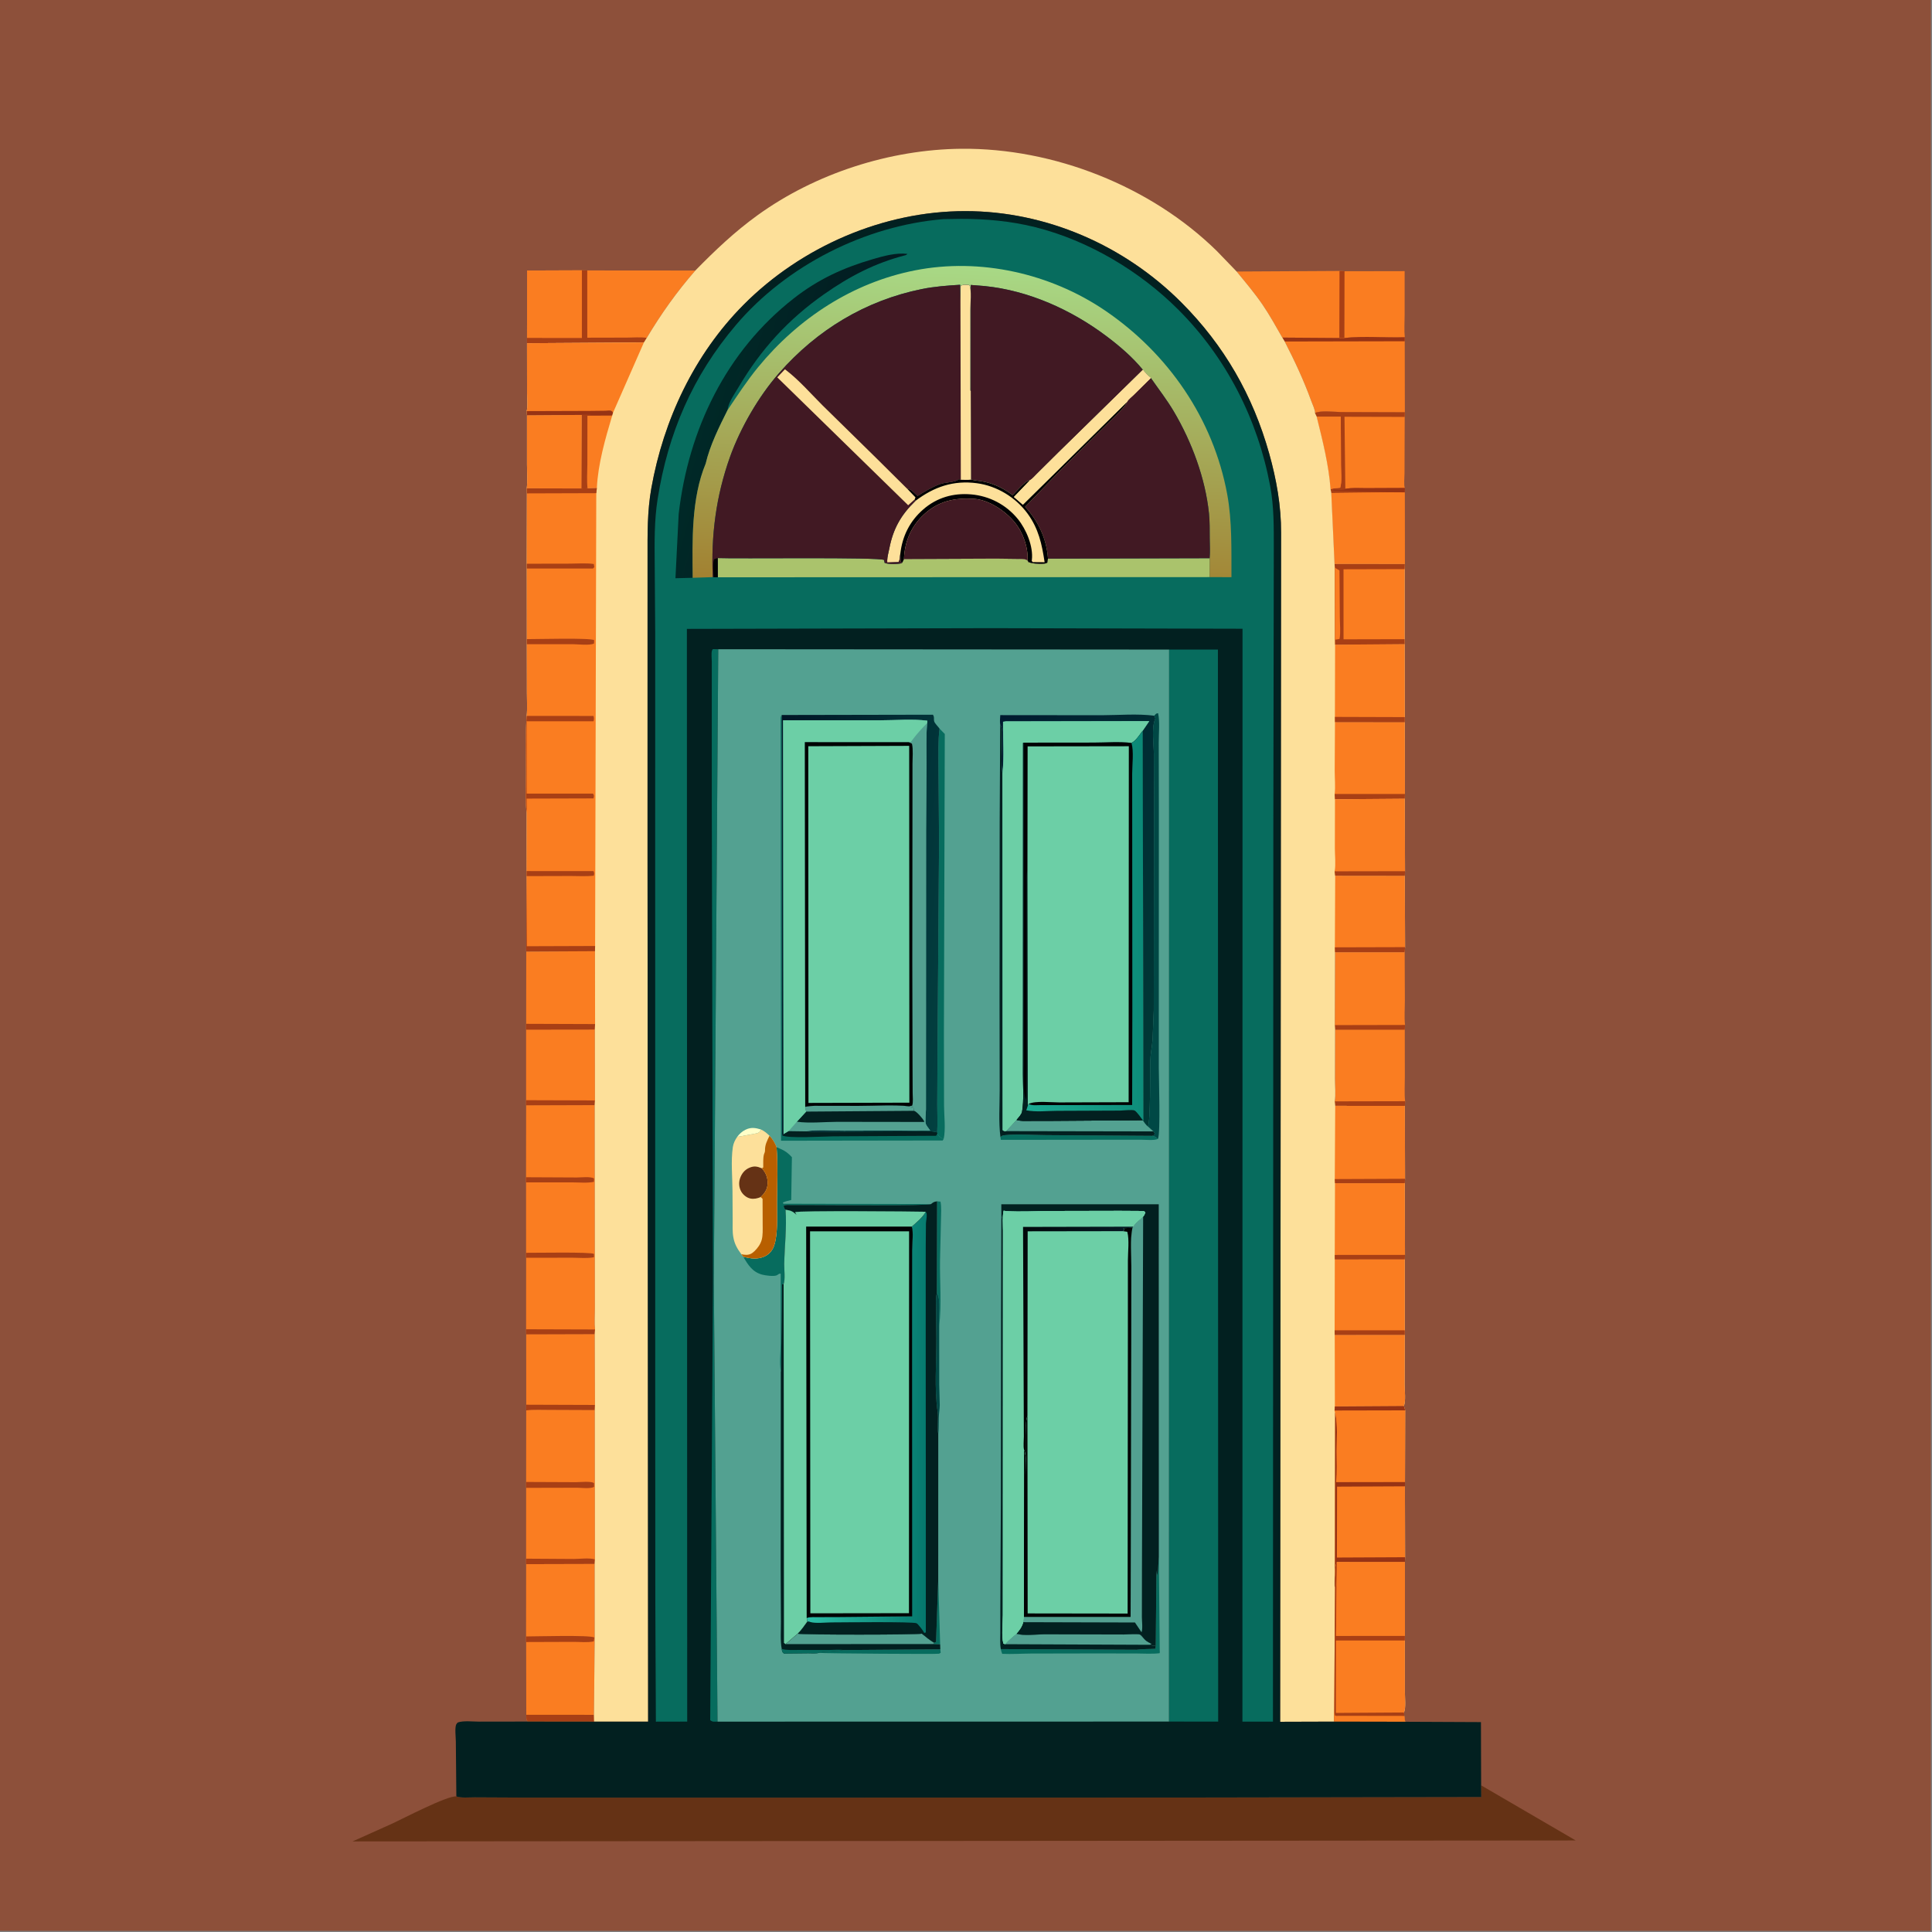 <?xml version="1.0" encoding="utf-8" ?>
<svg xmlns="http://www.w3.org/2000/svg" xmlns:xlink="http://www.w3.org/1999/xlink" width="500" height="500">
	<rect width="100%" height="100%" fill="#808080" stroke="none"/>
	<path fill="#8D503A" transform="scale(0.488 0.488)" d="M-0 -0L1024 0L1024 1024L-0 1024L0 -0Z"/>
	<path fill="#FA7D21" transform="scale(0.488 0.488)" d="M713.016 143.84L744.915 143.782L744.916 167.079C744.917 170.908 744.596 175.052 744.999 178.831C734.422 179.204 723.403 178.063 712.919 179.251L713.016 143.84Z"/>
	<path fill="#FA7D21" transform="scale(0.488 0.488)" d="M315.473 545.966L315.524 583.579L315.387 586.087L279.023 586.202L279.003 583.466L279.003 546.015L315.473 545.966Z"/>
	<path fill="#A83F15" transform="scale(0.488 0.488)" d="M279.003 583.466L315.524 583.579L315.387 586.087L279.023 586.202L279.003 583.466Z"/>
	<path fill="#FA7D21" transform="scale(0.488 0.488)" d="M315.407 707.482L315.539 745.081L315.442 747.857L291.721 747.76C287.537 747.769 283.215 747.542 279.062 747.969L279.069 744.955L279.052 707.587L315.407 707.482Z"/>
	<path fill="#A83F15" transform="scale(0.488 0.488)" d="M279.069 744.955L315.539 745.081L315.442 747.857L291.721 747.76C287.537 747.769 283.215 747.542 279.062 747.969L279.069 744.955Z"/>
	<path fill="#FA7D21" transform="scale(0.488 0.488)" d="M708.042 546.04L744.991 546.029L745.026 571.061C745.033 575.285 744.72 579.812 745.162 583.996L745.025 586.482L708.102 586.458L707.848 584.072C708.456 580.381 707.971 575.875 707.97 572.105L708.042 546.04Z"/>
	<path fill="#A83F15" transform="scale(0.488 0.488)" d="M707.848 584.072L745.162 583.996L745.025 586.482L708.102 586.458L707.848 584.072Z"/>
	<path fill="#FA7D21" transform="scale(0.488 0.488)" d="M315.537 504.444L315.588 543.088L315.473 545.966L279.003 546.015L279.035 542.959L279.084 504.642L315.537 504.444Z"/>
	<path fill="#A83F15" transform="scale(0.488 0.488)" d="M279.035 542.959L315.588 543.088L315.473 545.966L279.003 546.015L279.035 542.959Z"/>
	<path fill="#FA7D21" transform="scale(0.488 0.488)" d="M708.011 504.985L744.936 504.962L745.04 530.37C745.046 534.651 744.666 539.322 745.117 543.563L744.991 546.029L708.042 546.04L707.882 543.639L708.011 504.985Z"/>
	<path fill="#A83F15" transform="scale(0.488 0.488)" d="M707.882 543.639L745.117 543.563L744.991 546.029L708.042 546.04L707.882 543.639Z"/>
	<path fill="#FA7D21" transform="scale(0.488 0.488)" d="M655.819 143.995L710.374 143.689L713.016 143.84L712.919 179.251C711.765 179.593 711.428 179.483 710.283 179.245L680.043 179.037C676.653 173.146 673.353 167.108 669.512 161.5C665.328 155.392 660.511 149.714 655.819 143.995Z"/>
	<path fill="#A83F15" transform="scale(0.488 0.488)" d="M710.374 143.689L713.016 143.84L712.919 179.251C711.765 179.593 711.428 179.483 710.283 179.245L710.374 143.689Z"/>
	<path fill="#FA7D21" transform="scale(0.488 0.488)" d="M712.919 179.251C723.403 178.063 734.422 179.204 744.999 178.831L744.967 180.975L745.033 218.637L711.296 218.533C708.007 218.5 700.077 217.526 697.37 219.073C697.68 217.884 695.807 213.802 695.341 212.518C691.398 201.658 686.591 191.377 681.305 181.105L680.043 179.037L710.283 179.245C711.428 179.483 711.765 179.593 712.919 179.251Z"/>
	<path fill="#973314" transform="scale(0.488 0.488)" d="M712.919 179.251C723.403 178.063 734.422 179.204 744.999 178.831L744.967 180.975L681.305 181.105L680.043 179.037L710.283 179.245C711.428 179.483 711.765 179.593 712.919 179.251Z"/>
	<path fill="#FA7D21" transform="scale(0.488 0.488)" d="M308.538 143.354L311.439 143.422L368.758 143.466C358.899 154.786 350.702 166.289 343.006 179.18L341.472 181.626L279.483 182.025L279.492 179.156L279.55 143.466L308.538 143.354Z"/>
	<path fill="#A83F15" transform="scale(0.488 0.488)" d="M308.538 143.354L311.439 143.422L311.461 179.088L332.474 179.043C335.873 179.038 339.658 178.67 343.006 179.18L341.472 181.626L279.483 182.025L279.492 179.156L308.518 179.194L308.538 143.354Z"/>
	<path fill="#FA7D21" transform="scale(0.488 0.488)" d="M279.492 179.156L279.55 143.466L308.538 143.354L308.518 179.194L279.492 179.156Z"/>
	<path fill="#FA7D21" transform="scale(0.488 0.488)" d="M315.442 747.857L315.509 826.982L315.371 829.425L279.026 829.52L279.003 826.605L279.027 789.049L279.019 785.924L279.062 747.969C283.215 747.542 287.537 747.769 291.721 747.76L315.442 747.857Z"/>
	<path fill="#A83F15" transform="scale(0.488 0.488)" d="M279.003 826.605L304.227 826.765C307.402 826.756 312.549 826.065 315.509 826.982L315.371 829.425L279.026 829.52L279.003 826.605Z"/>
	<path fill="#A83F15" transform="scale(0.488 0.488)" d="M279.019 785.924L305.472 786.04C307.766 786.038 313.197 785.399 315.031 786.5L315.072 788.5C313.207 789.661 308.316 788.992 306.033 788.985L279.027 789.049L279.019 785.924Z"/>
	<path fill="#FA7D21" transform="scale(0.488 0.488)" d="M279.026 829.52L315.371 829.425L315.381 868.318L314.988 909.416L315.074 913.022L279.923 912.982C278.899 911.906 279.177 910.828 279.096 909.388L279.029 870.811L278.986 867.847L279.026 829.52Z"/>
	<path fill="#A83F15" transform="scale(0.488 0.488)" d="M278.986 867.847C284.069 867.856 312.799 866.979 315.217 868.408L314.891 870.459C311.675 871.192 307.66 870.72 304.308 870.726L279.029 870.811L278.986 867.847Z"/>
	<path fill="#A83F15" transform="scale(0.488 0.488)" d="M279.096 909.388L314.988 909.416L315.074 913.022L279.923 912.982C278.899 911.906 279.177 910.828 279.096 909.388Z"/>
	<path fill="#FA7D21" transform="scale(0.488 0.488)" d="M697.37 219.073C700.077 217.526 708.007 218.5 711.296 218.533L745.033 218.637L744.953 221.097L744.852 251.035C744.857 252.772 744.377 257.404 745.036 258.799L744.927 261.146L745.007 299.122L707.749 299.094L706.02 261.457L705.638 259.516C704.697 246.518 701.408 233.617 698.287 221.006L697.37 219.073Z"/>
	<path fill="#A83F15" transform="scale(0.488 0.488)" d="M697.37 219.073C700.077 217.526 708.007 218.5 711.296 218.533L745.033 218.637L744.953 221.097L713.017 221.015L713.467 259.263C716.971 258.574 720.779 258.877 724.343 258.885L745.036 258.799L744.927 261.146L737.584 261.092L706.02 261.457L705.638 259.516C707.032 258.777 709.153 258.896 710.75 258.656C711.755 255.275 711.161 250.387 711.165 246.826L711.037 221.012L698.287 221.006L697.37 219.073Z"/>
	<path fill="#973314" transform="scale(0.488 0.488)" d="M713.467 259.263C716.971 258.574 720.779 258.877 724.343 258.885L745.036 258.799L744.927 261.146L737.584 261.092L707 260.255L707.189 259.717C708.773 259.717 711.751 260.164 713.118 259.499L713.467 259.263Z"/>
	<path fill="#FA7D21" transform="scale(0.488 0.488)" d="M698.287 221.006L711.037 221.012L711.165 246.826C711.161 250.387 711.755 255.275 710.75 258.656C709.153 258.896 707.032 258.777 705.638 259.516C704.697 246.518 701.408 233.617 698.287 221.006Z"/>
	<path fill="#FA7D21" transform="scale(0.488 0.488)" d="M737.584 261.092L744.927 261.146L745.007 299.122L707.749 299.094L706.02 261.457L737.584 261.092Z"/>
	<path fill="#FA7D21" transform="scale(0.488 0.488)" d="M315.387 586.087L315.466 671.98L315.494 693.961C315.499 697.564 315.185 701.482 315.57 705.053L315.407 707.482L279.052 707.587L279.003 704.942L279.025 667.021L279 664.39L278.981 627.036L278.972 624.318L279.023 586.202L315.387 586.087Z"/>
	<path fill="#A83F15" transform="scale(0.488 0.488)" d="M279 664.39C283.837 664.453 313.305 663.846 315.027 665L314.988 666.75C311.513 667.444 307.432 667.011 303.886 667.002L279.025 667.021L279 664.39Z"/>
	<path fill="#A83F15" transform="scale(0.488 0.488)" d="M279.003 704.942L315.57 705.053L315.407 707.482L279.052 707.587L279.003 704.942Z"/>
	<path fill="#A83F15" transform="scale(0.488 0.488)" d="M278.972 624.318L305.911 624.448C308.09 624.445 313.39 623.824 315.045 625L314.978 626.75C311.474 627.512 307.222 627.048 303.592 627.048L278.981 627.036L278.972 624.318Z"/>
	<path fill="#653215" transform="scale(0.488 0.488)" d="M785.486 946.809L835.646 976.048L186.974 976.546L208.031 967.095C213.963 964.355 237.213 952.189 242.012 952.686C244.693 953.628 248.843 953.156 251.703 953.18L275.25 953.294L365.289 953.34L628.215 953.283L785.544 953.026L785.486 946.809Z"/>
	<path fill="#FDE09A" transform="scale(0.488 0.488)" d="M368.758 143.466C379.185 132.816 389.602 122.926 401.697 114.18C432.43 91.955 471.939 79.26 509.781 78.893C558.773 78.419 610.412 98.747 645.458 133.25L655.819 143.995C660.511 149.714 665.328 155.392 669.512 161.5C673.353 167.108 676.653 173.146 680.043 179.037L681.305 181.105C686.591 191.377 691.398 201.658 695.341 212.518C695.807 213.802 697.68 217.884 697.37 219.073L698.287 221.006C701.408 233.617 704.697 246.518 705.638 259.516L706.02 261.457L707.749 299.094L745.007 299.122L744.919 301.819L744.885 338.974L744.92 341.6L744.996 380.307L744.98 383.043L745.074 421.077L744.989 423.596L745.116 462.01L744.999 464.478L745.146 502.294L744.936 504.962L708.011 504.985L707.882 543.639L708.042 546.04L707.97 572.105C707.971 575.875 708.456 580.381 707.848 584.072L708.102 586.458L745.025 586.482L745.129 625.141L744.987 627.466L745.099 665.505L744.991 667.885L744.992 705.482L744.984 707.939L744.911 734.464C744.919 737.438 745.632 743.035 744.504 745.644L745.182 747.949L745.093 785.87L745.065 788.237L745.155 825.84L745.056 828.463L745.051 867.472L745.023 870.007L745.046 897.374C745.044 900.379 745.68 905.5 744.582 908.169L744.702 909.988L745.194 913.093L707.565 913.02L678.899 913.108L679.393 282.542C679.448 268.236 676.936 254.235 673.08 240.5C664.415 209.639 649.195 183.154 626.574 160.47C596.33 130.142 554.954 111.991 511.969 111.955C468.449 111.919 424.921 130.845 394.302 161.664C368.179 187.956 351.889 222.654 345.422 258.915C343.247 271.11 343.4 283.134 343.415 295.463L343.411 330.641L343.405 454.275L343.717 913.039L315.074 913.022L314.988 909.416L315.381 868.318L315.371 829.425L315.509 826.982L315.442 747.857L315.539 745.081L315.407 707.482L315.57 705.053C315.185 701.482 315.499 697.564 315.494 693.961L315.466 671.98L315.387 586.087L315.524 583.579L315.473 545.966L315.588 543.088L315.537 504.444L279.084 504.642L279.313 443.365L279.325 431.262C278.49 424.502 278.992 417.147 278.982 410.312C278.968 400.141 278.602 389.822 279.308 379.679C279.736 375.769 279.409 371.391 279.431 367.424L279.395 341.639L279.404 338.949L279.373 301.506L279.349 298.962L279.426 261.657L279.35 258.988C279.846 254.933 279.473 250.393 279.475 246.283L279.475 220.238L279.304 218.023C280.003 215.421 279.515 211.19 279.515 208.45L279.483 182.025L341.472 181.626L343.006 179.18C350.702 166.289 358.899 154.786 368.758 143.466Z"/>
	<path fill="#FA7D21" transform="scale(0.488 0.488)" d="M308.413 220.044L324.673 220.126L324.629 220.524C320.978 232.716 317.134 246.061 316.528 258.825L311.596 258.982L308.292 259.053L308.413 220.044Z"/>
	<path fill="#A83F15" transform="scale(0.488 0.488)" d="M308.413 220.044L324.673 220.126L324.629 220.524L311.528 220.486L311.489 246.354C311.485 250.44 311.109 254.949 311.596 258.982L308.292 259.053L308.413 220.044Z"/>
	<path fill="#FA7D21" transform="scale(0.488 0.488)" d="M308.413 220.044L308.292 259.053L279.35 258.988C279.846 254.933 279.473 250.393 279.475 246.283L279.475 220.238L308.413 220.044Z"/>
	<path fill="#FA7D21" transform="scale(0.488 0.488)" d="M707.845 707.976L744.984 707.939L744.911 734.464C744.919 737.438 745.632 743.035 744.504 745.644L707.92 745.879L707.845 707.976Z"/>
	<path fill="#FA7D21" transform="scale(0.488 0.488)" d="M707.885 667.922L744.991 667.885L744.992 705.482L744.984 707.939L707.845 707.976L707.791 705.503L707.885 667.922Z"/>
	<path fill="#A83F15" transform="scale(0.488 0.488)" d="M744.992 705.482L744.984 707.939L707.845 707.976L707.791 705.503L744.992 705.482Z"/>
	<path fill="#FA7D21" transform="scale(0.488 0.488)" d="M708.092 464.435L744.999 464.478L745.146 502.294L744.936 504.962L708.011 504.985L707.912 502.394L708.092 464.435Z"/>
	<path fill="#A83F15" transform="scale(0.488 0.488)" d="M745.146 502.294L744.936 504.962L708.011 504.985L707.912 502.394L745.146 502.294Z"/>
	<path fill="#FA7D21" transform="scale(0.488 0.488)" d="M707.989 627.493L744.987 627.466L745.099 665.505L744.991 667.885L707.885 667.922L707.851 665.533L707.989 627.493Z"/>
	<path fill="#A83F15" transform="scale(0.488 0.488)" d="M707.851 665.533L745.099 665.505L744.991 667.885L707.885 667.922L707.851 665.533Z"/>
	<path fill="#FA7D21" transform="scale(0.488 0.488)" d="M707.974 382.991L744.98 383.043L745.074 421.077L744.989 423.596L707.976 423.885L707.819 421.071C708.255 417.158 707.834 412.728 707.826 408.768L707.974 382.991Z"/>
	<path fill="#A83F15" transform="scale(0.488 0.488)" d="M707.819 421.071L745.074 421.077L744.989 423.596L707.976 423.885L707.819 421.071Z"/>
	<path fill="#FA7D21" transform="scale(0.488 0.488)" d="M707.976 423.885L744.989 423.596L745.116 462.01L744.999 464.478L708.092 464.435L707.806 462.075C708.464 458.379 707.921 453.696 707.91 449.904L707.976 423.885Z"/>
	<path fill="#A83F15" transform="scale(0.488 0.488)" d="M707.806 462.075L745.116 462.01L744.999 464.478L708.092 464.435L707.806 462.075Z"/>
	<path fill="#FA7D21" transform="scale(0.488 0.488)" d="M708.102 586.458L745.025 586.482L745.129 625.141L744.987 627.466L707.989 627.493L707.868 625.297L708.102 586.458Z"/>
	<path fill="#A83F15" transform="scale(0.488 0.488)" d="M707.868 625.297L745.129 625.141L744.987 627.466L707.989 627.493L707.868 625.297Z"/>
	<path fill="#FA7D21" transform="scale(0.488 0.488)" d="M708.037 341.899L744.92 341.6L744.996 380.307L744.98 383.043L707.974 382.991L707.936 380.193L708.037 341.899Z"/>
	<path fill="#A83F15" transform="scale(0.488 0.488)" d="M744.996 380.307L744.98 383.043L707.974 382.991L707.936 380.193L744.996 380.307Z"/>
	<path fill="#FA7D21" transform="scale(0.488 0.488)" d="M707.749 299.094L745.007 299.122L744.919 301.819L744.885 338.974L744.92 341.6L708.037 341.899L707.995 339.264L707.962 301.108L707.749 299.094Z"/>
	<path fill="#A83F15" transform="scale(0.488 0.488)" d="M707.749 299.094L745.007 299.122L744.919 301.819L712.503 301.904L712.515 339.047L744.885 338.974L744.92 341.6L708.037 341.899L707.995 339.264L707.962 301.108L707.749 299.094Z"/>
	<path fill="#FA7D21" transform="scale(0.488 0.488)" d="M707.962 301.108L710.355 302.517L710.54 327.407C710.559 331.045 711.044 335.295 710.397 338.856L707.995 339.264L707.962 301.108Z"/>
	<path fill="#FA7D21" transform="scale(0.488 0.488)" d="M341.472 181.626L325.084 218.931L324.673 220.126L308.413 220.044L279.475 220.238L279.304 218.023C280.003 215.421 279.515 211.19 279.515 208.45L279.483 182.025L341.472 181.626Z"/>
	<path fill="#973314" transform="scale(0.488 0.488)" d="M279.304 218.023L312.712 217.917L320.994 217.822C321.787 217.813 323.284 217.576 324 217.784C324.343 217.884 324.583 218.199 324.874 218.407L325.084 218.931L324.673 220.126L308.413 220.044L279.475 220.238L279.304 218.023Z"/>
	<path fill="#FA7D21" transform="scale(0.488 0.488)" d="M707.92 745.879L744.504 745.644L745.182 747.949L745.093 785.87L745.065 788.237L745.155 825.84L745.056 828.463L708.989 828.454C707.546 831.057 708.285 835.848 708.293 838.877C708.296 839.851 708.533 841.077 707.996 841.896C707.56 840.185 707.933 837.457 707.932 835.619L707.974 818.795L708.054 748.927L707.751 748.027L707.92 745.879Z"/>
	<path fill="#973314" transform="scale(0.488 0.488)" d="M708.054 748.927L708.212 749.677C709.483 756.039 708.878 763.053 708.859 769.531C708.843 774.933 709.186 780.573 708.613 785.926L745.093 785.87L745.065 788.237L709.074 788.412L708.998 826.01L745.155 825.84L745.056 828.463L708.989 828.454C707.546 831.057 708.285 835.848 708.293 838.877C708.296 839.851 708.533 841.077 707.996 841.896C707.56 840.185 707.933 837.457 707.932 835.619L707.974 818.795L708.054 748.927Z"/>
	<path fill="#FA7D21" transform="scale(0.488 0.488)" d="M707.92 745.879L744.504 745.644L745.182 747.949L745.093 785.87L708.613 785.926C709.186 780.573 708.843 774.933 708.859 769.531C708.878 763.053 709.483 756.039 708.212 749.677L708.054 748.927L707.751 748.027L707.92 745.879Z"/>
	<path fill="#973314" transform="scale(0.488 0.488)" d="M707.92 745.879L744.504 745.644L745.182 747.949L707.751 748.027L707.92 745.879Z"/>
	<path fill="#FA7D21" transform="scale(0.488 0.488)" d="M707.996 841.896C708.533 841.077 708.296 839.851 708.293 838.877C708.285 835.848 707.546 831.057 708.989 828.454L745.056 828.463L745.051 867.472L745.023 870.007L745.046 897.374C745.044 900.379 745.68 905.5 744.582 908.169L744.702 909.988L745.194 913.093L707.565 913.02L707.58 907.612L707.996 841.896Z"/>
	<path fill="#A83F15" transform="scale(0.488 0.488)" d="M707.996 841.896C708.533 841.077 708.296 839.851 708.293 838.877C708.285 835.848 707.546 831.057 708.989 828.454L708.543 867.508L745.051 867.472L745.023 870.007L708.488 869.997L708.455 908.402L744.582 908.169L744.702 909.988L745.194 913.093L707.565 913.02L707.58 907.612L707.996 841.896Z"/>
	<path fill="#FA7D21" transform="scale(0.488 0.488)" d="M707.58 907.612L707.927 909.75C708.735 910.108 709.058 909.99 709.942 909.937L744.702 909.988L745.194 913.093L707.565 913.02L707.58 907.612Z"/>
	<path fill="#FA7D21" transform="scale(0.488 0.488)" d="M708.989 828.454L745.056 828.463L745.051 867.472L708.543 867.508L708.989 828.454Z"/>
	<path fill="#FA7D21" transform="scale(0.488 0.488)" d="M279.35 258.988L308.292 259.053L311.596 258.982L316.528 258.825L316.215 261.541L315.601 501.687L315.537 504.444L279.084 504.642L279.313 443.365L279.325 431.262C278.49 424.502 278.992 417.147 278.982 410.312C278.968 400.141 278.602 389.822 279.308 379.679C279.736 375.769 279.409 371.391 279.431 367.424L279.395 341.639L279.404 338.949L279.373 301.506L279.349 298.962L279.426 261.657L279.35 258.988Z"/>
	<path fill="#A83F15" transform="scale(0.488 0.488)" d="M279.349 298.962L302.192 298.919C306.324 298.906 310.821 298.522 314.907 299.107L315.16 300.75L314.5 301.493L279.373 301.506L279.349 298.962Z"/>
	<path fill="#A83F15" transform="scale(0.488 0.488)" d="M279.404 338.949C284.79 338.979 313.086 338.163 315.097 339.5L315.036 341.25C312.747 342.449 306.536 341.652 303.803 341.628L279.395 341.639L279.404 338.949Z"/>
	<path fill="#A83F15" transform="scale(0.488 0.488)" d="M279.35 258.988L308.292 259.053L311.596 258.982L316.528 258.825L316.215 261.541L279.426 261.657L279.35 258.988Z"/>
	<path fill="#A83F15" transform="scale(0.488 0.488)" d="M279.308 379.679L314.75 379.688C315.029 380.828 315.115 381.38 314.75 382.504L279.265 382.514L279.319 420.872L314.5 420.886C315.229 422.082 314.968 422.107 314.75 423.419L279.311 423.519L279.325 431.262C278.49 424.502 278.992 417.147 278.982 410.312C278.968 400.141 278.602 389.822 279.308 379.679Z"/>
	<path fill="#A83F15" transform="scale(0.488 0.488)" d="M279.084 504.642L279.313 443.365L279.31 461.953L314.75 461.97C315.252 463.091 315.171 463.18 314.9 464.394C310.952 464.854 306.761 464.567 302.785 464.564L279.314 464.628L279.407 501.81L315.601 501.687L315.537 504.444L279.084 504.642Z"/>
	<path fill="#022020" transform="scale(0.488 0.488)" d="M315.074 913.022L343.717 913.039L343.405 454.275L343.411 330.641L343.415 295.463C343.4 283.134 343.247 271.11 345.422 258.915C351.889 222.654 368.179 187.956 394.302 161.664C424.921 130.845 468.449 111.919 511.969 111.955C554.954 111.991 596.33 130.142 626.574 160.47C649.195 183.154 664.415 209.639 673.08 240.5C676.936 254.235 679.448 268.236 679.393 282.542L678.899 913.108L707.565 913.02L745.194 913.093L785.383 913.275L785.486 946.809L785.544 953.026L628.215 953.283L365.289 953.34L275.25 953.294L251.703 953.18C248.843 953.156 244.693 953.628 242.012 952.686L241.743 923.525C241.728 921.285 241.108 916.395 241.945 914.5C242.119 914.105 242.482 913.824 242.75 913.486C245.679 912.397 250.71 913.029 253.959 913.02L279.923 912.982L315.074 913.022Z"/>
	<path fill="#076C5E" transform="scale(0.488 0.488)" d="M378.095 679.816L377.487 425.518L377.479 365.168L377.482 351.013C377.483 349.326 377.161 346.821 377.519 345.25C377.633 344.752 377.776 344.616 378.042 344.25L380.906 344.304L378.552 679.833L380.518 913.025C378.904 913.002 377.898 913.322 376.647 912.25L378.095 679.816Z"/>
	<path fill="#076C5E" transform="scale(0.488 0.488)" d="M620.002 344.483L645.89 344.487L646.032 913.007L619.947 912.985L620.002 344.483Z"/>
	<path fill="#076C5E" transform="scale(0.488 0.488)" d="M500.275 116.217L509.55 116.067C522.889 116.05 536.163 117.246 549.133 120.503C577.284 127.573 604.475 143.807 624.91 164.238C650.367 189.691 666.994 222.361 673.595 257.694C675.681 268.858 675.525 279.708 675.517 291L675.47 324.924L675.284 436.556L675.079 913.029L658.891 913.036L658.942 333.437L525.125 333.135L364.274 333.515L364.439 913.011L347.829 913.047L347.532 848.884L347.487 740.484L347.464 455.076L347.472 335.261L347.208 298.971C347.114 287.558 346.958 276.115 348.734 264.8C354.21 229.902 367.281 199.47 390.247 172.404C417.135 140.716 458.998 119.611 500.275 116.217Z"/>
	<defs>
		<linearGradient id="gradient_0" gradientUnits="userSpaceOnUse" x1="446.705" y1="229.33" x2="375.705" y2="209.327">
			<stop offset="0" stop-color="#031B21"/>
			<stop offset="1" stop-color="#002927"/>
		</linearGradient>
	</defs>
	<path fill="url(#gradient_0)" transform="scale(0.488 0.488)" d="M367.359 306.418L358.21 306.648L359.927 272.503C365.138 227.683 385.059 186.305 420.944 158.25C433.878 148.138 447.104 142.034 462.817 137.457C468.569 135.781 475.225 133.91 481.25 134.645C480.45 135.277 480.716 135.217 479.9 135.428C463.851 139.576 450.593 146.533 437.047 156.02C417.974 169.377 403.559 185.247 391.739 205.221C389.652 208.746 386.549 213.004 385.89 217.067L385.828 217.501C381.365 226.446 376.52 236.11 374.237 245.868C366.56 264.368 367.152 286.791 367.359 306.418Z"/>
	<path fill="#AAC36C" transform="scale(0.488 0.488)" d="M555.775 296.261L641.496 296.038L641.472 306.051L380.635 306.149L380.615 295.957C389.771 296.414 466.995 295.355 468.851 297L469.107 298.449C470.521 299.333 476.312 299.274 478.044 298.709L478.473 298.43L479.409 296.453L528.194 296.247L539.425 296.386C541.434 296.423 543.191 296.146 544.939 297.192L545.416 298.104L547.033 298.578C548.95 298.965 553.721 299.422 555.369 298.462L555.775 296.261Z"/>
	<defs>
		<linearGradient id="gradient_1" gradientUnits="userSpaceOnUse" x1="509.096" y1="312.304" x2="516.725" y2="140.943">
			<stop offset="0" stop-color="#A28131"/>
			<stop offset="1" stop-color="#A8D986"/>
		</linearGradient>
	</defs>
	<path fill="url(#gradient_1)" transform="scale(0.488 0.488)" d="M385.828 217.501C391.077 209.72 396.111 201.946 402.083 194.681C423.385 168.764 452.21 149.856 485.332 143.361C519.872 136.588 557.093 144.995 586.099 164.72C619.502 187.436 643.441 222.112 650.813 262.088C653.466 276.476 653.006 291.514 653.07 306.1L641.472 306.051L641.496 296.038C641.825 292.627 641.566 288.951 641.547 285.51C641.521 281.074 641.601 276.59 641.142 272.175C639.206 253.588 632.031 234.361 622.591 218.347C618.88 212.052 614.467 206.422 610.318 200.441C608.712 199.106 607.408 197.772 606.112 196.135C600.629 189.414 593.765 183.544 586.863 178.345C568.279 164.347 545.557 154.074 522.23 151.704L514.82 151.112L514.81 207.395C514.347 207.072 514.536 205.804 514.526 205.255L514.549 164.46C514.558 161.678 515.442 153.213 514 151.167C512.409 151.124 510.682 150.687 509.464 151.75L509.35 159.392L509.217 151.016C502.38 151.442 495.583 151.932 488.854 153.297C458.953 159.361 433.159 175.014 413.104 197.916C402.277 210.279 392.641 226.973 387.127 242.342C379.686 263.23 377.051 283.956 377.991 306.076L367.359 306.418C367.152 286.791 366.56 264.368 374.237 245.868C376.52 236.11 381.365 226.446 385.828 217.501Z"/>
	<path fill="#411923" transform="scale(0.488 0.488)" d="M514.81 207.395L514.82 151.112L522.23 151.704C545.557 154.074 568.279 164.347 586.863 178.345C593.765 183.544 600.629 189.414 606.112 196.135L561.331 239.997L549.871 251.366C549.139 252.075 547.18 254.306 546.263 254.643C543.654 254.902 539.07 260.58 537.003 262.589C532.673 259.268 527.542 256.708 522.191 255.539C519.787 255.014 517.363 254.928 514.942 254.331L514.81 207.395Z"/>
	<path fill="#411923" transform="scale(0.488 0.488)" d="M606.112 196.135C607.408 197.772 608.712 199.106 610.318 200.441C614.467 206.422 618.88 212.052 622.591 218.347C632.031 234.361 639.206 253.588 641.142 272.175C641.601 276.59 641.521 281.074 641.547 285.51C641.566 288.951 641.825 292.627 641.496 296.038L555.775 296.261L555.369 298.462C553.721 299.422 548.95 298.965 547.033 298.578L545.416 298.104L544.939 297.192C543.191 296.146 541.434 296.423 539.425 296.386L528.194 296.247L479.409 296.453L478.473 298.43L477.645 297.933L477.45 293.834C477.095 295.394 477.384 296.669 476.5 298.081L470.533 298.286L470.5 297.271C470.551 295.242 471.245 292.851 471.634 290.841C473.667 280.328 477.845 273.042 485.495 265.625L485.086 264.844L485.428 263.757L481.038 259.151C483.202 259.255 484.983 261.563 486.611 262.989C490.499 260.598 494.167 258.317 498.483 256.713C501.196 255.705 506.009 255.823 508.162 254.39L508.521 254.076L509.547 254.425C511.3 254.448 513.213 254.627 514.942 254.331C517.363 254.928 519.787 255.014 522.191 255.539C527.542 256.708 532.673 259.268 537.003 262.589C539.07 260.58 543.654 254.902 546.263 254.643C547.18 254.306 549.139 252.075 549.871 251.366L561.331 239.997L606.112 196.135Z"/>
	<path fill="#FDE09A" transform="scale(0.488 0.488)" d="M606.112 196.135C607.408 197.772 608.712 199.106 610.318 200.441L601.05 209.589C600.189 210.441 598.202 211.977 597.796 212.999C596.471 215.859 594.134 217.919 591.966 220.141L580.204 231.75L563.203 248.551L543.644 268.77C550.651 276.387 555.098 285.865 555.775 296.261L555.369 298.462C553.721 299.422 548.95 298.965 547.033 298.578L545.416 298.104L544.939 297.192C543.191 296.146 541.434 296.423 539.425 296.386L528.194 296.247L479.409 296.453L478.473 298.43L477.645 297.933L477.45 293.834C477.095 295.394 477.384 296.669 476.5 298.081L470.533 298.286L470.5 297.271C470.551 295.242 471.245 292.851 471.634 290.841C473.667 280.328 477.845 273.042 485.495 265.625L485.086 264.844L485.428 263.757L481.038 259.151C483.202 259.255 484.983 261.563 486.611 262.989C490.499 260.598 494.167 258.317 498.483 256.713C501.196 255.705 506.009 255.823 508.162 254.39L508.521 254.076L509.547 254.425C511.3 254.448 513.213 254.627 514.942 254.331C517.363 254.928 519.787 255.014 522.191 255.539C527.542 256.708 532.673 259.268 537.003 262.589C539.07 260.58 543.654 254.902 546.263 254.643C547.18 254.306 549.139 252.075 549.871 251.366L561.331 239.997L606.112 196.135Z"/>
	<path fill="#000203" transform="scale(0.488 0.488)" d="M546.263 254.643L537.714 263.564L542.457 267.647L597.796 212.999C596.471 215.859 594.134 217.919 591.966 220.141L580.204 231.75L563.203 248.551L543.644 268.77C550.651 276.387 555.098 285.865 555.775 296.261L555.369 298.462C553.721 299.422 548.95 298.965 547.033 298.578L545.416 298.104L544.939 297.192C545.312 290.208 542.546 282.386 538.099 276.961C533.194 270.979 524.41 265.026 516.5 264.542C506.315 263.919 497.709 265.687 490.021 272.784C483.192 279.087 479.722 287.25 479.409 296.453L478.473 298.43L477.645 297.933L477.45 293.834L477.45 293.74C478.506 284.32 482.477 276.372 489.631 270.144C496.838 263.87 505.559 261.375 514.997 262.183C524.705 263.015 533.563 267.627 539.75 275.199C544.242 280.697 548.089 289.812 547.222 296.993L547.151 297.5L547.75 298.116L553.986 298.163C552.553 288.571 550.794 280.381 544.963 272.393C538.669 263.77 528.703 257.696 518.106 256.273C505.667 254.603 495.308 258.187 485.495 265.625L485.086 264.844L485.428 263.757L481.038 259.151C483.202 259.255 484.983 261.563 486.611 262.989C490.499 260.598 494.167 258.317 498.483 256.713C501.196 255.705 506.009 255.823 508.162 254.39L508.521 254.076L509.547 254.425C511.3 254.448 513.213 254.627 514.942 254.331C517.363 254.928 519.787 255.014 522.191 255.539C527.542 256.708 532.673 259.268 537.003 262.589C539.07 260.58 543.654 254.902 546.263 254.643Z"/>
	<path fill="#FDE09A" transform="scale(0.488 0.488)" d="M606.112 196.135C607.408 197.772 608.712 199.106 610.318 200.441L601.05 209.589C600.189 210.441 598.202 211.977 597.796 212.999L542.457 267.647L537.714 263.564L546.263 254.643C547.18 254.306 549.139 252.075 549.871 251.366L561.331 239.997L606.112 196.135Z"/>
	<path fill="#411923" transform="scale(0.488 0.488)" d="M479.409 296.453C479.722 287.25 483.192 279.087 490.021 272.784C497.709 265.687 506.315 263.919 516.5 264.542C524.41 265.026 533.194 270.979 538.099 276.961C542.546 282.386 545.312 290.208 544.939 297.192C543.191 296.146 541.434 296.423 539.425 296.386L528.194 296.247L479.409 296.453Z"/>
	<path fill="#411923" transform="scale(0.488 0.488)" d="M509.35 159.392L509.464 151.75C510.682 150.687 512.409 151.124 514 151.167C515.442 153.213 514.558 161.678 514.549 164.46L514.526 205.255C514.536 205.804 514.347 207.072 514.81 207.395L514.942 254.331C513.213 254.627 511.3 254.448 509.547 254.425L508.521 254.076L508.162 254.39C506.009 255.823 501.196 255.705 498.483 256.713C494.167 258.317 490.499 260.598 486.611 262.989C484.983 261.563 483.202 259.255 481.038 259.151L485.428 263.757L485.086 264.844L485.495 265.625C477.845 273.042 473.667 280.328 471.634 290.841C471.245 292.851 470.551 295.242 470.5 297.271L470.533 298.286L476.5 298.081C477.384 296.669 477.095 295.394 477.45 293.834L477.645 297.933L478.473 298.43L478.044 298.709C476.312 299.274 470.521 299.333 469.107 298.449L468.851 297C466.995 295.355 389.771 296.414 380.615 295.957L380.635 306.149L378.434 306.096L377.991 306.076C377.051 283.956 379.686 263.23 387.127 242.342C392.641 226.973 402.277 210.279 413.104 197.916C433.159 175.014 458.953 159.361 488.854 153.297C495.583 151.932 502.38 151.442 509.217 151.016L509.35 159.392Z"/>
	<path fill="#000203" transform="scale(0.488 0.488)" d="M378.434 306.096C378.393 303.451 377.766 298.885 378.75 296.524L380.615 295.957L380.635 306.149L378.434 306.096Z"/>
	<path fill="#FDE09A" transform="scale(0.488 0.488)" d="M509.35 159.392L509.464 151.75C510.682 150.687 512.409 151.124 514 151.167C515.442 153.213 514.558 161.678 514.549 164.46L514.526 205.255C514.536 205.804 514.347 207.072 514.81 207.395L514.942 254.331C513.213 254.627 511.3 254.448 509.547 254.425L509.35 159.392Z"/>
	<path fill="#FDE09A" transform="scale(0.488 0.488)" d="M485.086 264.844L481.627 267.944L412.2 200.123L416.278 195.84L417.014 196.417C423.893 201.714 430.058 208.84 436.222 214.987L464.632 242.866L481.038 259.151L485.428 263.757L485.086 264.844Z"/>
	<path fill="#53A191" transform="scale(0.488 0.488)" d="M380.906 344.304L620.002 344.483L619.947 912.985L380.518 913.025L378.552 679.833L380.906 344.304Z"/>
	<path fill="#FFFFC8" transform="scale(0.488 0.488)" d="M390.999 602.836C392.242 601.246 393.462 600.079 395.287 599.164C398.186 597.712 400.583 598.081 403.581 598.997C402.924 600.319 402.697 600.631 401.25 601.041L392.384 602.695C391.704 602.85 391.904 602.793 390.999 602.836Z"/>
	<path fill="#076C5E" transform="scale(0.488 0.488)" d="M497.565 837.899L498.593 872.076L494.846 871.876L495.423 871.215L496.416 870.73L497.565 837.899Z"/>
	<path fill="#076C5E" transform="scale(0.488 0.488)" d="M496.974 637.091L498.776 637.25C499.38 640.316 499.04 643.874 499.026 647.007L498.524 668.25C498.341 679.685 499.434 691.816 498.083 703.173C497.659 698.657 499.274 689.256 496.837 685.694L496.974 637.091Z"/>
	<path fill="#004845" transform="scale(0.488 0.488)" d="M496.837 685.694C499.274 689.256 497.659 698.657 498.083 703.173L498.09 734.25L498.378 745.163C498.325 747.425 497.915 749.613 497.85 751.868C497.768 754.688 497.952 757.736 497.584 760.521C496.873 756.686 497.81 752.573 497.255 748.75C495.43 736.188 496.646 722.517 496.584 709.762L496.449 694.493C496.424 691.592 496.142 688.521 496.837 685.694Z"/>
	<path fill="#076C5E" transform="scale(0.488 0.488)" d="M447.335 875.059L498.675 874.68L498.873 876.5C498.582 876.67 498.315 876.891 498 877.011C497.211 877.311 436.973 876.881 434.307 876.576L434.419 876.43C436.649 875.948 439.055 875.887 441.336 875.75C443.287 875.633 445.43 875.485 447.335 875.059Z"/>
	<path fill="#076C5E" transform="scale(0.488 0.488)" d="M530.561 603.016C531.327 602.352 531.539 602.166 532.584 602.044C539.569 601.227 547.522 601.976 554.595 601.987L610.998 602.367C612.661 602.73 612.856 602.847 614.082 604.032C611.795 604.912 608.063 604.438 605.587 604.44L587.042 604.431L530.774 604.494L530.561 603.016Z"/>
	<path fill="#076C5E" transform="scale(0.488 0.488)" d="M614.559 825.46L615.032 875.537C615.172 876.122 615.111 875.721 614.978 876.75C610.856 877.225 606.407 876.892 602.251 876.883L579.638 876.858L546.75 876.921C541.69 876.949 536.526 877.308 531.483 877.074C531.133 876.218 530.953 875.457 530.756 874.557L602.787 874.907C606.026 874.442 609.446 874.612 612.725 874.387L612.925 872.945L613.295 832.79L613.625 835.875L613.755 835C613.915 834.21 614.134 833.639 614.134 832.812L614.559 825.46Z"/>
	<path fill="#076C5E" transform="scale(0.488 0.488)" d="M414.577 379.183L414.717 602.082C415.049 601.971 415.278 601.663 415.54 601.432L418.287 599.795L427.49 599.931C433.522 600.664 439.908 600.196 445.988 600.164L480.547 599.975C485.76 599.95 491.942 599.318 497.019 600.496L497.123 601.171C498.168 603.176 498.48 603.097 500.466 603.974L499.935 604.827L414.206 604.951L414.046 466.627L413.99 380.863C414.009 380.139 414.161 379.766 414.577 379.183Z"/>
	<path fill="#022020" transform="scale(0.488 0.488)" d="M418.287 599.795L427.49 599.931C433.522 600.664 439.908 600.196 445.988 600.164L480.547 599.975C485.76 599.95 491.942 599.318 497.019 600.496L497.123 601.171L496.455 602.334L441.723 602.627C437.489 602.666 417.303 603.9 414.717 602.082C415.049 601.971 415.278 601.663 415.54 601.432L418.287 599.795Z"/>
	<path fill="#076C5E" transform="scale(0.488 0.488)" d="M411.84 608.383L413.874 609.263C416.4 610.304 418.141 611.682 419.964 613.688L419.609 636.394C418.103 636.771 416.532 637.059 415.133 637.75L415.5 638.381L493.735 638.551C492.592 639.579 437.514 639.08 431.071 639.08L419.72 639.079C418.396 639.079 416.693 638.8 415.581 639.5C415.758 640.41 415.864 640.885 416.549 641.54L416.597 641.568C417.313 650.922 416.047 660.947 415.901 670.399C415.864 672.773 416.484 678.984 415.584 680.938L414.727 681.092L414.186 727.292L414.077 727.327C413.332 722.847 413.996 717.188 414.017 712.595L414.029 675.5C412.84 675.273 412.768 676.059 411.75 676.406C410.04 676.988 405.894 676.41 404.25 675.981C399.044 674.622 396.672 670.769 394.154 666.441C396.143 667.035 398.164 667.416 400.25 667.425C403.307 667.437 406.495 666.37 408.557 664.039C410.241 662.135 410.917 659.817 411.351 657.372C412.486 650.974 412.008 644.004 412.062 637.505C412.141 627.831 412.565 618.031 411.84 608.383Z"/>
	<path fill="#076C5E" transform="scale(0.488 0.488)" d="M498.276 386.427L501.047 389.25L500.583 547.8L500.65 586.305C500.674 591.633 501.589 598.831 500.466 603.974C498.48 603.097 498.168 603.176 497.123 601.171L497.019 600.496C497.307 595.633 497.043 590.596 497.051 585.716L497.202 555.943L498.014 446.3L497.697 405.928C497.721 399.498 497.436 392.802 498.276 386.427Z"/>
	<path fill="#004845" transform="scale(0.488 0.488)" d="M612.082 379.552C612.873 378.808 613.047 378.25 614.172 378.25C615.163 382.937 614.493 388.966 614.506 393.784L614.569 428.092L614.531 566.268C614.538 571.431 615.531 601.086 614.082 604.032C612.856 602.847 612.661 602.73 610.998 602.367C611.891 601.995 611.883 602.139 612.433 601.25L611.664 600.008L608.749 597.392C610.188 595.123 609.918 567.248 610.029 562.658C610.123 558.737 610.95 555.097 611.25 551.235L611.876 535.744L612.013 424.431L611.926 399.831C611.863 394.581 610.652 386.531 612.447 381.719L612.73 381L612.082 379.552Z"/>
	<path fill="#022020" transform="scale(0.488 0.488)" d="M531.046 644.665C532.209 647.307 531.583 649.762 531.905 652.508L531.864 818.67L531.836 856.475C531.835 860.927 531.028 867.35 532.105 871.603L533.012 871.954C534.803 869.884 536.916 868.171 538.997 866.406C543.159 867.652 549.323 866.726 553.753 866.717L595.891 866.817C597.43 866.827 603.589 866.343 604.638 866.88C605.329 867.235 606.663 869.103 607.307 869.695C608.311 870.617 609.619 871.264 610.831 871.866L609.619 872.28C610.733 872.752 611.335 872.626 612.48 872.795L612.925 872.945L612.725 874.387C609.446 874.612 606.026 874.442 602.787 874.907L530.756 874.557C530.253 871.655 530.478 868.589 530.48 865.646L530.506 850.968L530.783 797.125L530.887 697.199L531.046 644.665Z"/>
	<path fill="#53A191" transform="scale(0.488 0.488)" d="M533.012 871.954C534.803 869.884 536.916 868.171 538.997 866.406C543.159 867.652 549.323 866.726 553.753 866.717L595.891 866.817C597.43 866.827 603.589 866.343 604.638 866.88C605.329 867.235 606.663 869.103 607.307 869.695C608.311 870.617 609.619 871.264 610.831 871.866L609.619 872.28L533.012 871.954Z"/>
	<path fill="#022020" transform="scale(0.488 0.488)" d="M530.438 384.291C531.874 386.562 531.37 389.4 531.376 392.067C531.388 397.819 530.733 404.559 531.616 410.169L531.716 599.326C532.702 600.045 532.496 599.898 533.585 599.864L539.123 593.92C541.42 594.651 543.724 594.44 546.111 594.442L558.648 594.413L606.043 594.091L606.395 594.582C607.13 595.564 607.816 596.585 608.749 597.392L611.664 600.008L612.433 601.25C611.883 602.139 611.891 601.995 610.998 602.367L554.595 601.987C547.522 601.976 539.569 601.227 532.584 602.044C531.539 602.166 531.327 602.352 530.561 603.016C529.521 595.033 530.178 586.2 530.16 578.132L530.084 529.815L530.154 436.739L530.438 384.291Z"/>
	<path fill="#53A191" transform="scale(0.488 0.488)" d="M539.123 593.92C541.42 594.651 543.724 594.44 546.111 594.442L558.648 594.413L606.043 594.091L606.395 594.582C607.13 595.564 607.816 596.585 608.749 597.392L611.664 600.008L533.585 599.864L539.123 593.92Z"/>
	<path fill="#022020" transform="scale(0.488 0.488)" d="M414.077 727.327L414.186 727.292L414.727 681.092L415.584 680.938L415.784 871.272L416.57 871.916L422.987 866.397C425.186 867.058 486.909 867.031 488.875 866.377C490.999 868.136 493.039 869.811 495.423 871.215L494.846 871.876L498.593 872.076L498.675 874.68L447.335 875.059C445.43 875.485 443.287 875.633 441.336 875.75C439.055 875.887 436.649 875.948 434.419 876.43L434.307 876.576C432.7 877.027 430.328 876.764 428.612 876.784L415.75 876.921C414.697 876.082 414.826 875.827 414.562 874.482C413.74 869.969 414.177 864.661 414.146 860.059L414.006 831.477L414.077 727.327Z"/>
	<path fill="#076C5E" transform="scale(0.488 0.488)" d="M414.562 874.482C417.293 875.218 420.168 875.002 422.974 875.012L439.678 875.028C442.069 875.028 444.996 874.686 447.335 875.059C445.43 875.485 443.287 875.633 441.336 875.75C439.055 875.887 436.649 875.948 434.419 876.43L434.307 876.576C432.7 877.027 430.328 876.764 428.612 876.784L415.75 876.921C414.697 876.082 414.826 875.827 414.562 874.482Z"/>
	<path fill="#53A191" transform="scale(0.488 0.488)" d="M416.57 871.916L422.987 866.397C425.186 867.058 486.909 867.031 488.875 866.377C490.999 868.136 493.039 869.811 495.423 871.215L494.846 871.876L416.57 871.916Z"/>
	<defs>
		<linearGradient id="gradient_2" gradientUnits="userSpaceOnUse" x1="509.564" y1="459.873" x2="635.011" y2="494.325">
			<stop offset="0" stop-color="#011A2F"/>
			<stop offset="1" stop-color="#003936"/>
		</linearGradient>
	</defs>
	<path fill="url(#gradient_2)" transform="scale(0.488 0.488)" d="M530.438 384.291C530.166 382.669 530.391 380.895 530.469 379.247L584.407 379.298C593.435 379.274 603.163 378.414 612.082 379.552L612.73 381L612.447 381.719C610.652 386.531 611.863 394.581 611.926 399.831L612.013 424.431L611.876 535.744L611.25 551.235C610.95 555.097 610.123 558.737 610.029 562.658C609.918 567.248 610.188 595.123 608.749 597.392C607.816 596.585 607.13 595.564 606.395 594.582L606.015 387.518L609.494 382.42L533.47 382.55L531.945 382.774C531.826 391.674 532.64 401.382 531.616 410.169C530.733 404.559 531.388 397.819 531.376 392.067C531.37 389.4 531.874 386.562 530.438 384.291Z"/>
	<path fill="#FDE09A" transform="scale(0.488 0.488)" d="M403.581 598.997C405.405 599.887 406.65 600.902 408.092 602.321C409.828 604.172 410.896 606.033 411.84 608.383C412.565 618.031 412.141 627.831 412.062 637.505C412.008 644.004 412.486 650.974 411.351 657.372C410.917 659.817 410.241 662.135 408.557 664.039C406.495 666.37 403.307 667.437 400.25 667.425C398.164 667.416 396.143 667.035 394.154 666.441L393.114 665.105C390.919 662.113 389.532 659.73 388.886 656.026C388.372 653.074 388.575 649.895 388.549 646.896L388.461 631.682C388.434 624.23 387.552 615.651 388.642 608.344C388.949 606.283 389.819 604.527 390.999 602.836C391.904 602.793 391.704 602.85 392.384 602.695L401.25 601.041C402.697 600.631 402.924 600.319 403.581 598.997Z"/>
	<path fill="#653215" transform="scale(0.488 0.488)" d="M403.418 634.836C401.672 635.577 399.833 635.985 397.935 635.601C396.003 635.21 394.098 633.653 393.124 631.962C391.896 629.829 391.68 627.268 392.45 624.944C393.255 622.514 394.848 620.455 397.222 619.378C399.772 618.221 401.488 618.508 404 619.576C406.197 621.938 407.179 624.484 407.075 627.728C406.978 630.754 405.512 632.796 403.418 634.836Z"/>
	<path fill="#B85F00" transform="scale(0.488 0.488)" d="M408.092 602.321C409.828 604.172 410.896 606.033 411.84 608.383C412.565 618.031 412.141 627.831 412.062 637.505C412.008 644.004 412.486 650.974 411.351 657.372C410.917 659.817 410.241 662.135 408.557 664.039C406.495 666.37 403.307 667.437 400.25 667.425C398.164 667.416 396.143 667.035 394.154 666.441L393.114 665.105C393.918 665.344 394.723 665.444 395.561 665.47C397.513 665.53 398.846 664.782 400.213 663.439C401.866 661.815 403.292 659.852 403.933 657.595C404.631 655.133 404.463 651.983 404.465 649.443L404.413 635.763L403.418 634.836C405.512 632.796 406.978 630.754 407.075 627.728C407.179 624.484 406.197 621.938 404 619.576L404.766 619.12C404.818 616.988 404.591 614.207 405.162 612.16C405.372 611.407 405.716 611.027 405.7 610.196C405.642 607.102 406.764 605.053 408.092 602.321Z"/>
	<defs>
		<linearGradient id="gradient_3" gradientUnits="userSpaceOnUse" x1="399.794" y1="474.158" x2="513.203" y2="492.472">
			<stop offset="0" stop-color="#001526"/>
			<stop offset="1" stop-color="#024040"/>
		</linearGradient>
	</defs>
	<path fill="url(#gradient_3)" transform="scale(0.488 0.488)" d="M414.577 379.183L494.75 379.03C495.729 380.523 494.992 381.339 495.499 382.75C495.858 383.749 497.585 385.413 498.276 386.427C497.436 392.802 497.721 399.498 497.697 405.928L498.014 446.3L497.202 555.943L497.051 585.716C497.043 590.596 497.307 595.633 497.019 600.496C491.942 599.318 485.76 599.95 480.547 599.975L445.988 600.164C439.908 600.196 433.522 600.664 427.49 599.931C433.796 598.984 441.122 599.667 447.558 599.634L493.283 599.502C492.64 598.556 491.483 597.242 491.051 596.221C490.446 594.789 491.058 590.072 491.06 588.278L491.077 555.864L491.122 440.416L491.33 405.377C491.361 398.345 491.058 391.115 491.652 384.114L491.712 383.437L491.807 382.205C483.984 381.175 474.973 381.987 467.022 381.986L415.295 381.998L415.54 601.432C415.278 601.663 415.049 601.971 414.717 602.082L414.577 379.183Z"/>
	<path fill="#53A191" transform="scale(0.488 0.488)" d="M481.953 393.603L483.134 393.37L483.443 392.947L483.967 392.25C486.323 389.066 488.962 386.285 491.712 383.437L491.652 384.114C491.058 391.115 491.361 398.345 491.33 405.377L491.122 440.416L491.077 555.864L491.06 588.278C491.058 590.072 490.446 594.789 491.051 596.221C491.483 597.242 492.64 598.556 493.283 599.502L447.558 599.634C441.122 599.667 433.796 598.984 427.49 599.931L418.287 599.795L422.6 594.874L427.533 589.512C427.097 588.615 427.103 587.959 427.026 586.978C430.351 586.183 434.008 586.471 437.426 586.46L455.657 586.463C464.235 586.48 473.67 585.727 482.116 586.676L483.75 586.354C484.376 584.406 484.015 581.705 484.006 579.664L483.935 563.61L483.817 510.101L483.899 426.803L483.913 405.271C483.913 401.837 484.356 397.721 483.642 394.408L481.953 393.603Z"/>
	<path fill="#022020" transform="scale(0.488 0.488)" d="M427.026 586.978C430.351 586.183 434.008 586.471 437.426 586.46L455.657 586.463C464.235 586.48 473.67 585.727 482.116 586.676L484.385 587.25L484.742 589.089C486.134 589.406 489.375 593.196 490.032 594.507L490.148 595.004L443.94 594.941C437.209 594.952 429.216 595.82 422.6 594.874L427.533 589.512C427.097 588.615 427.103 587.959 427.026 586.978Z"/>
	<path fill="#53A191" transform="scale(0.488 0.488)" d="M427.026 586.978C430.351 586.183 434.008 586.471 437.426 586.46L455.657 586.463C464.235 586.48 473.67 585.727 482.116 586.676L484.385 587.25L484.742 589.089L427.533 589.512C427.097 588.615 427.103 587.959 427.026 586.978Z"/>
	<path fill="#6CCFA6" transform="scale(0.488 0.488)" d="M533.47 382.55L609.494 382.42L606.015 387.518C604.369 389.621 602.477 392.802 600.071 394.009C593.66 393.167 586.351 393.816 579.851 393.809L543.09 393.846L542.548 393.986L542.519 529.579L542.489 569.597C542.473 575.946 543.096 583.317 542.036 589.569C541.786 591.044 540.071 592.735 539.123 593.92L533.585 599.864C532.496 599.898 532.702 600.045 531.716 599.326L531.616 410.169C532.64 401.382 531.826 391.674 531.945 382.774L533.47 382.55Z"/>
	<path fill="#6CCFA6" transform="scale(0.488 0.488)" d="M415.54 601.432L415.295 381.998L467.022 381.986C474.973 381.987 483.984 381.175 491.807 382.205L491.712 383.437C488.962 386.285 486.323 389.066 483.967 392.25L483.443 392.947L483.134 393.37L481.953 393.603L426.831 393.592L427.026 586.978C427.103 587.959 427.097 588.615 427.533 589.512L422.6 594.874L418.287 599.795L415.54 601.432Z"/>
	<path fill="#022020" transform="scale(0.488 0.488)" d="M493.735 638.551C495.059 637.489 495.303 637.338 496.974 637.091L496.837 685.694C496.142 688.521 496.424 691.592 496.449 694.493L496.584 709.762C496.646 722.517 495.43 736.188 497.255 748.75C497.81 752.573 496.873 756.686 497.584 760.521L497.565 837.899L496.416 870.73L495.423 871.215C493.039 869.811 490.999 868.136 488.875 866.377C486.909 867.031 425.186 867.058 422.987 866.397C424.957 864.423 426.49 862.25 428.093 859.979L427.803 858.043C429.707 857.362 432.208 857.574 434.209 857.564L445.31 857.529L483.708 857.175L483.668 696.904L483.701 662.744C483.707 659.16 484.55 653.797 483.536 650.482C485.971 648.385 489.446 645.45 490.948 642.629C485.001 642.471 422.872 641.919 421.648 642.874L422.4 644.214C420.46 642.399 419.224 641.901 416.597 641.568L416.549 641.54C415.864 640.885 415.758 640.41 415.581 639.5C416.693 638.8 418.396 639.079 419.72 639.079L431.071 639.08C437.514 639.08 492.592 639.579 493.735 638.551Z"/>
	<defs>
		<linearGradient id="gradient_4" gradientUnits="userSpaceOnUse" x1="492.325" y1="754.549" x2="431.735" y2="753.262">
			<stop offset="0" stop-color="#05786D"/>
			<stop offset="1" stop-color="#2BBDA5"/>
		</linearGradient>
	</defs>
	<path fill="url(#gradient_4)" transform="scale(0.488 0.488)" d="M490.948 642.629C491.206 643.13 491.378 643.377 491.44 644C491.585 645.468 491.12 647.335 491.055 648.839L490.949 661.018L490.933 710.225L490.998 810.35L490.99 865.726L490.111 865.984L489.954 865.609C489.504 864.724 486.873 861.231 486.093 860.861C484.087 859.908 445.649 860.412 440.934 860.404C437.862 860.398 432.339 861.087 429.534 860.14C428.606 859.827 429.426 859.917 428.093 859.979L427.803 858.043C429.707 857.362 432.208 857.574 434.209 857.564L445.31 857.529L483.708 857.175L483.668 696.904L483.701 662.744C483.707 659.16 484.55 653.797 483.536 650.482C485.971 648.385 489.446 645.45 490.948 642.629Z"/>
	<path fill="#022020" transform="scale(0.488 0.488)" d="M531.046 644.665L531.016 638.668L614.51 638.656L614.559 825.46L614.134 832.812C614.134 833.639 613.915 834.21 613.755 835L613.625 835.875L613.295 832.79L612.925 872.945L612.48 872.795C611.335 872.626 610.733 872.752 609.619 872.28L610.831 871.866C609.619 871.264 608.311 870.617 607.307 869.695C606.663 869.103 605.329 867.235 604.638 866.88C603.589 866.343 597.43 866.827 595.891 866.817L553.753 866.717C549.323 866.726 543.159 867.652 538.997 866.406C540.745 864.419 541.916 862.856 542.661 860.285L543.007 857.474L599.585 857.492L599.94 711.24L599.982 671.638C599.992 665.321 599.271 657.886 600.45 651.708L600.561 651.18L601.01 650.538C601.429 649.12 605.024 646.302 606.241 645.173C606.876 644.491 607.079 643.85 607.433 643C607.205 642.789 607.026 642.51 606.75 642.367C606.297 642.132 604.692 642.229 604.061 642.201L593.852 642.138L556.628 642.216C549.021 642.286 541.249 642.757 533.66 642.284L532.25 642.066C531.53 645.286 531.909 649.188 531.905 652.508C531.583 649.762 532.209 647.307 531.046 644.665Z"/>
	<path fill="#53A191" transform="scale(0.488 0.488)" d="M601.01 650.538C601.429 649.12 605.024 646.302 606.241 645.173L605.607 833.233L605.571 857.611C605.57 859.693 606.123 863.766 605.38 865.634L601.893 860.447L542.661 860.285L543.007 857.474L599.585 857.492L599.94 711.24L599.982 671.638C599.992 665.321 599.271 657.886 600.45 651.708L600.561 651.18L601.01 650.538Z"/>
	<path fill="#000203" transform="scale(0.488 0.488)" d="M427.026 586.978L426.831 393.592L481.953 393.603L483.642 394.408C484.356 397.721 483.913 401.837 483.913 405.271L483.899 426.803L483.817 510.101L483.935 563.61L484.006 579.664C484.015 581.705 484.376 584.406 483.75 586.354L482.116 586.676C473.67 585.727 464.235 586.48 455.657 586.463L437.426 586.46C434.008 586.471 430.351 586.183 427.026 586.978Z"/>
	<path fill="#6CCFA6" transform="scale(0.488 0.488)" d="M428.661 395.744L482.164 395.55L482.264 584.772L428.756 584.91L428.661 395.744Z"/>
	<path fill="#000203" transform="scale(0.488 0.488)" d="M600.071 394.009C602.477 392.802 604.369 389.621 606.015 387.518L606.395 594.582L606.043 594.091L558.648 594.413L546.111 594.442C543.724 594.44 541.42 594.651 539.123 593.92C540.071 592.735 541.786 591.044 542.036 589.569C543.096 583.317 542.473 575.946 542.489 569.597L542.519 529.579L542.548 393.986L543.09 393.846L579.851 393.809C586.351 393.816 593.66 393.167 600.071 394.009Z"/>
	<path fill="#022020" transform="scale(0.488 0.488)" d="M542.548 393.986L543.09 393.846L543.007 525.677L543.013 564.68C543.045 569.868 542.217 577.087 543.743 582L544.051 583.222C544.584 581.725 544.316 579.281 544.34 577.642L544.48 565.148L544.432 482.991L544.463 469C544.472 466.749 544.211 463.863 544.882 461.725L545.077 586.322L544.25 588.843C549.215 589.827 555.509 589.139 560.625 589.126L593.78 588.992C595.253 588.981 600.563 588.411 601.667 588.934C602.806 589.472 605.254 593.026 606.043 594.091L558.648 594.413L546.111 594.442C543.724 594.44 541.42 594.651 539.123 593.92C540.071 592.735 541.786 591.044 542.036 589.569C543.096 583.317 542.473 575.946 542.489 569.597L542.519 529.579L542.548 393.986Z"/>
	<defs>
		<linearGradient id="gradient_5" gradientUnits="userSpaceOnUse" x1="610.02" y1="490.249" x2="540.779" y2="493.716">
			<stop offset="0" stop-color="#0C8977"/>
			<stop offset="1" stop-color="#1BAA92"/>
		</linearGradient>
	</defs>
	<path fill="url(#gradient_5)" transform="scale(0.488 0.488)" d="M600.071 394.009C602.477 392.802 604.369 389.621 606.015 387.518L606.395 594.582L606.043 594.091C605.254 593.026 602.806 589.472 601.667 588.934C600.563 588.411 595.253 588.981 593.78 588.992L560.625 589.126C555.509 589.139 549.215 589.827 544.25 588.843L545.077 586.322L545.51 585.446C547.215 586.377 549.354 586.081 551.253 586.077L561.481 586.071L600.41 586.006L600.508 536.174L600.444 442.708L600.418 410.32C600.433 405.538 601.346 398.478 600.071 394.009Z"/>
	<path fill="#6CCFA6" transform="scale(0.488 0.488)" d="M544.882 461.725L544.968 395.827L598.648 395.748L598.548 584.528L561.715 584.641C557.568 584.657 549.102 583.629 545.51 585.446L545.077 586.322L544.882 461.725Z"/>
	<path fill="#6CCFA6" transform="scale(0.488 0.488)" d="M531.905 652.508C531.909 649.188 531.53 645.286 532.25 642.066L533.66 642.284C541.249 642.757 549.021 642.286 556.628 642.216L593.852 642.138L604.061 642.201C604.692 642.229 606.297 642.132 606.75 642.367C607.026 642.51 607.205 642.789 607.433 643C607.079 643.85 606.876 644.491 606.241 645.173C605.024 646.302 601.429 649.12 601.01 650.538L600.561 651.18L600.45 651.708C599.271 657.886 599.992 665.321 599.982 671.638L599.94 711.24L599.585 857.492L543.007 857.474L542.661 860.285C541.916 862.856 540.745 864.419 538.997 866.406C536.916 868.171 534.803 869.884 533.012 871.954L532.105 871.603C531.028 867.35 531.835 860.927 531.836 856.475L531.864 818.67L531.905 652.508Z"/>
	<path fill="#000203" transform="scale(0.488 0.488)" d="M595.548 652.92C596.216 652.329 595.956 652.703 596.255 651.75L595.636 651.278L600.561 651.18L600.45 651.708C599.271 657.886 599.992 665.321 599.982 671.638L599.94 711.24L599.585 857.492L543.007 857.474L543.063 768.789C544.7 772.091 543.768 778.965 543.755 782.75L543.878 780C544.365 773.893 544.168 767.288 544.212 761.127C544.236 757.842 543.712 753.869 544.877 750.802L544.999 855.637L598.008 855.71L598.139 704.111L598.152 668.452C598.151 663.98 598.979 657.516 597.831 653.25L595.548 652.92Z"/>
	<path fill="#6CCFA6" transform="scale(0.488 0.488)" d="M531.905 652.508C531.909 649.188 531.53 645.286 532.25 642.066L533.66 642.284C541.249 642.757 549.021 642.286 556.628 642.216L593.852 642.138L604.061 642.201C604.692 642.229 606.297 642.132 606.75 642.367C607.026 642.51 607.205 642.789 607.433 643C607.079 643.85 606.876 644.491 606.241 645.173C605.024 646.302 601.429 649.12 601.01 650.538L600.561 651.18L595.636 651.278L596.255 651.75C595.956 652.703 596.216 652.329 595.548 652.92L544.999 652.996L544.877 750.802C543.712 753.869 544.236 757.842 544.212 761.127C544.168 767.288 544.365 773.893 543.878 780L543.755 782.75C543.768 778.965 544.7 772.091 543.063 768.789L543.007 857.474L542.661 860.285C541.916 862.856 540.745 864.419 538.997 866.406C536.916 868.171 534.803 869.884 533.012 871.954L532.105 871.603C531.028 867.35 531.835 860.927 531.836 856.475L531.864 818.67L531.905 652.508Z"/>
	<defs>
		<linearGradient id="gradient_6" gradientUnits="userSpaceOnUse" x1="531.746" y1="719.212" x2="605.957" y2="705.537">
			<stop offset="0" stop-color="black"/>
			<stop offset="1" stop-color="#051923"/>
		</linearGradient>
	</defs>
	<path fill="url(#gradient_6)" transform="scale(0.488 0.488)" d="M542.544 650.664L601.01 650.538L600.561 651.18L595.636 651.278L596.255 651.75C595.956 652.703 596.216 652.329 595.548 652.92L544.999 652.996L544.877 750.802C543.712 753.869 544.236 757.842 544.212 761.127C544.168 767.288 544.365 773.893 543.878 780L543.755 782.75C543.768 778.965 544.7 772.091 543.063 768.789C542.616 766.949 542.994 763.82 542.98 761.86L542.899 741.061L542.544 650.664Z"/>
	<path fill="#000203" transform="scale(0.488 0.488)" d="M416.597 641.568C419.224 641.901 420.46 642.399 422.4 644.214L421.648 642.874C422.872 641.919 485.001 642.471 490.948 642.629C489.446 645.45 485.971 648.385 483.536 650.482C484.55 653.797 483.707 659.16 483.701 662.744L483.668 696.904L483.708 857.175L445.31 857.529L434.209 857.564C432.208 857.574 429.707 857.362 427.803 858.043L428.093 859.979C426.49 862.25 424.957 864.423 422.987 866.397L416.57 871.916L415.784 871.272L415.584 680.938C416.484 678.984 415.864 672.773 415.901 670.399C416.047 660.947 417.313 650.922 416.597 641.568Z"/>
	<path fill="#6CCFA6" transform="scale(0.488 0.488)" d="M416.597 641.568C419.224 641.901 420.46 642.399 422.4 644.214L421.648 642.874C422.872 641.919 485.001 642.471 490.948 642.629C489.446 645.45 485.971 648.385 483.536 650.482L427.524 650.49L427.803 858.043L428.093 859.979C426.49 862.25 424.957 864.423 422.987 866.397L416.57 871.916L415.784 871.272L415.584 680.938C416.484 678.984 415.864 672.773 415.901 670.399C416.047 660.947 417.313 650.922 416.597 641.568Z"/>
	<path fill="#6CCFA6" transform="scale(0.488 0.488)" d="M429.591 652.998L482.116 653.015L482.043 855.512L429.748 855.584L429.591 652.998Z"/>
</svg>
